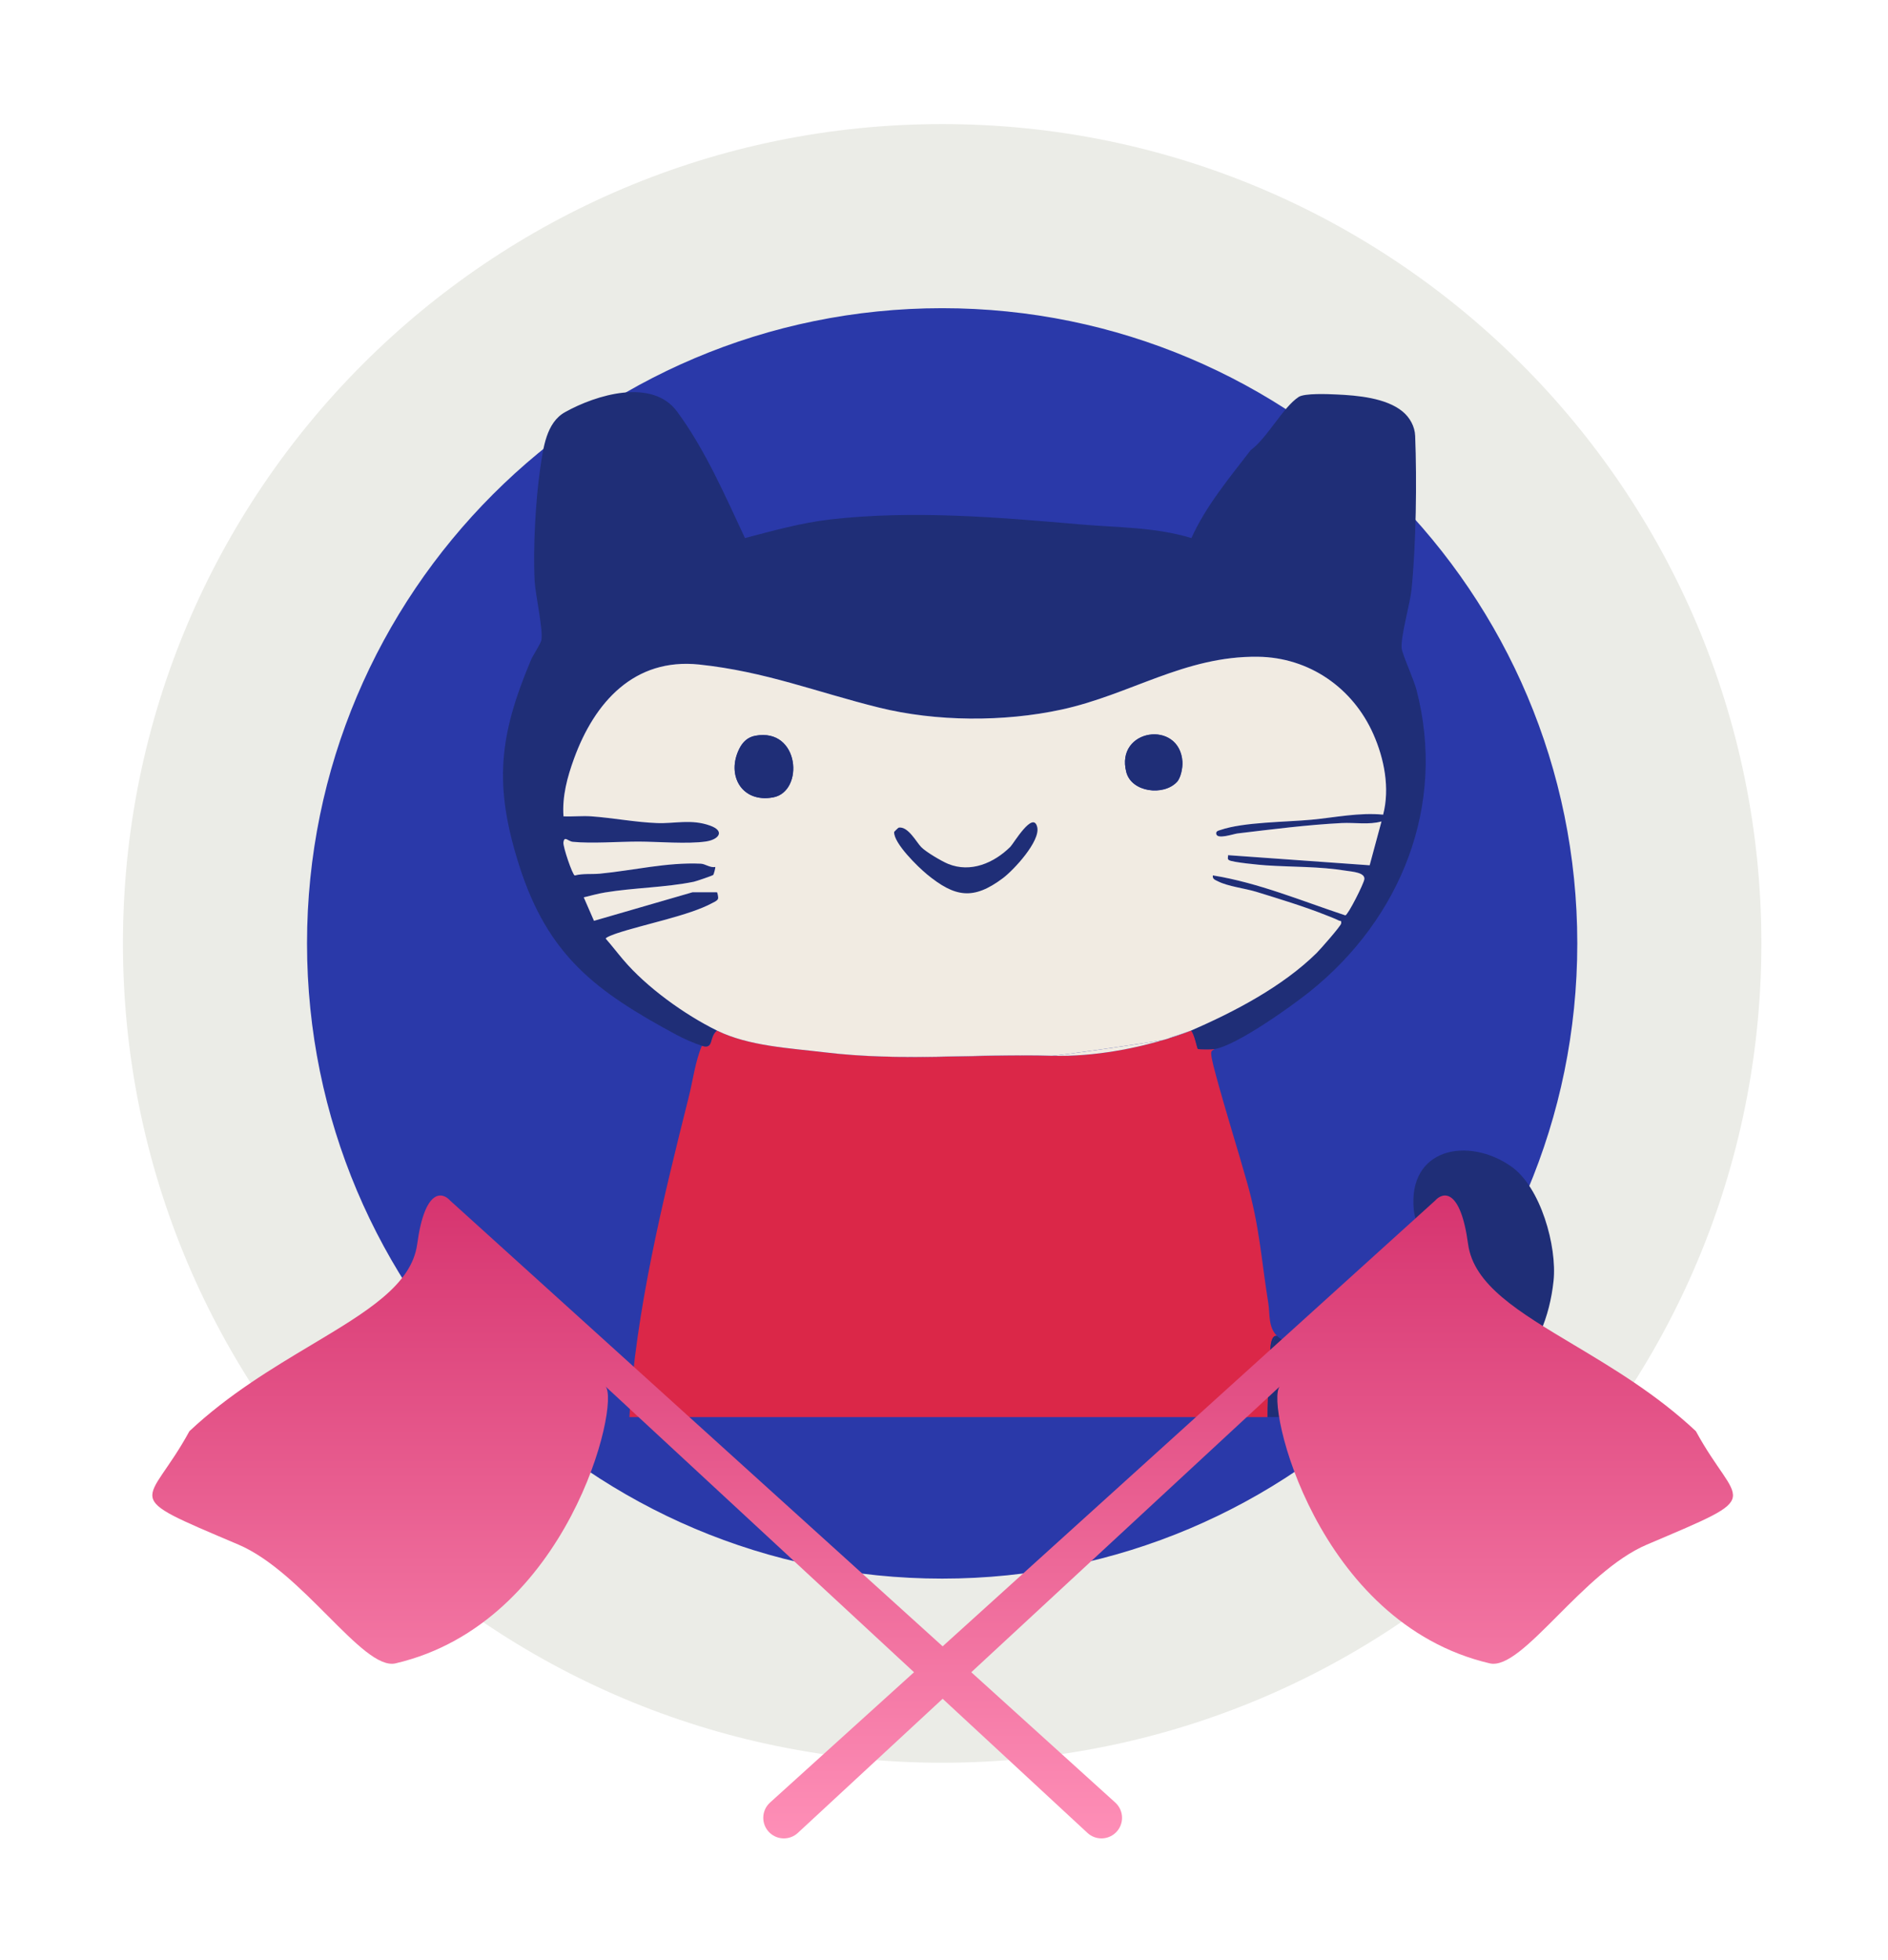 <svg width="131" height="136" viewBox="0 0 131 136" fill="none" xmlns="http://www.w3.org/2000/svg">
<g filter="url(#filter0_d_595_2916)">
<mask id="path-1-outside-1_595_2916" maskUnits="userSpaceOnUse" x="7.917" y="4.706" width="115" height="115" fill="black">
<rect fill="white" x="7.917" y="4.706" width="115" height="115"/>
<path d="M115.828 62.162C115.828 90.028 93.238 112.617 65.372 112.617C37.506 112.617 14.917 90.028 14.917 62.162C14.917 34.296 37.506 11.707 65.372 11.707C93.238 11.707 115.828 34.296 115.828 62.162Z"/>
</mask>
<path d="M115.828 62.162C115.828 90.028 93.238 112.617 65.372 112.617C37.506 112.617 14.917 90.028 14.917 62.162C14.917 34.296 37.506 11.707 65.372 11.707C93.238 11.707 115.828 34.296 115.828 62.162Z" fill="#2A39A9"/>
<path d="M109.441 62.162C109.441 86.5 89.711 106.231 65.372 106.231V119.004C96.765 119.004 122.214 93.555 122.214 62.162H109.441ZM65.372 106.231C41.034 106.231 21.303 86.5 21.303 62.162H8.53C8.53 93.555 33.979 119.004 65.372 119.004V106.231ZM21.303 62.162C21.303 37.824 41.034 18.093 65.372 18.093V5.32C33.979 5.32 8.53 30.769 8.53 62.162H21.303ZM65.372 18.093C89.711 18.093 109.441 37.824 109.441 62.162H122.214C122.214 30.769 96.765 5.32 65.372 5.32V18.093Z" fill="#EBECE7" mask="url(#path-1-outside-1_595_2916)"/>
<path d="M88.123 91.06C88.15 90.784 88.045 89.298 88.601 89.39C87.983 88.766 88.125 87.886 88.003 87.124C87.51 84.07 87.401 81.826 86.533 78.763C85.834 76.294 85.046 73.817 84.373 71.328C84.272 70.96 84.075 70.231 84.044 69.886C84.019 69.632 84.072 69.613 84.275 69.496C84.117 69.521 83.162 69.521 83.117 69.485C83.064 69.44 82.867 68.388 82.638 68.21C82.485 68.277 81.915 68.499 81.046 68.767C81.024 68.778 80.999 68.789 80.971 68.803C80.954 68.811 80.884 68.828 80.776 68.847C78.966 69.385 76.074 70.039 72.987 69.958C67.578 69.819 62.633 70.37 57.196 69.716C54.786 69.426 51.943 69.284 49.752 68.21C49.173 68.677 49.566 69.543 48.7 69.262C48.235 70.367 48.079 71.67 47.781 72.851C46.008 79.908 44.087 87.739 43.672 95.024H87.958C87.944 93.546 88.111 91.205 88.128 91.063L88.123 91.06Z" fill="#DB2748"/>
<path d="M49.749 68.207C47.495 67.102 44.864 65.203 43.246 63.299C42.834 62.812 42.447 62.308 42.027 61.829C42.027 61.723 42.676 61.501 42.821 61.453C44.658 60.841 47.826 60.22 49.396 59.371C49.532 59.296 49.741 59.224 49.814 59.076C49.864 58.976 49.772 58.611 49.747 58.611H48.049L41.211 60.593L40.502 58.965C40.989 58.848 41.481 58.709 41.977 58.625C43.953 58.297 46.178 58.283 48.138 57.882C48.302 57.848 49.432 57.461 49.482 57.411C49.53 57.364 49.649 56.877 49.63 56.857C49.273 56.93 48.928 56.643 48.628 56.629C46.292 56.52 43.923 57.102 41.612 57.322C41.039 57.378 40.449 57.297 39.878 57.447C39.717 57.411 39.054 55.44 39.09 55.159C39.157 54.658 39.405 55.078 39.742 55.112C41.083 55.243 42.904 55.092 44.31 55.095C45.654 55.095 47.681 55.276 48.976 55.089C49.867 54.961 50.331 54.371 49.276 53.99C47.965 53.514 46.818 53.859 45.59 53.812C44.07 53.753 42.539 53.455 41.025 53.344C40.39 53.299 39.73 53.375 39.096 53.344C38.998 51.949 39.357 50.63 39.828 49.335C41.25 45.429 43.995 42.334 48.516 42.813C53.115 43.3 56.631 44.717 60.98 45.797C64.95 46.782 69.651 46.802 73.644 45.939C78.435 44.901 82.19 42.211 87.273 42.273C90.837 42.314 93.874 44.438 95.291 47.648C96.043 49.352 96.444 51.398 95.968 53.227C94.3 53.066 92.646 53.422 90.998 53.578C89.236 53.742 86.291 53.736 84.687 54.288C84.545 54.338 84.345 54.366 84.389 54.572C84.473 54.961 85.581 54.563 85.865 54.53C88.223 54.249 90.742 53.929 93.1 53.809C94.005 53.761 94.99 53.945 95.853 53.697L95.032 56.74L85.205 56.039C85.225 56.181 85.124 56.3 85.283 56.389C85.539 56.537 87.401 56.715 87.833 56.743C89.734 56.871 91.494 56.807 93.423 57.122C93.827 57.188 94.715 57.239 94.665 57.703C94.631 58.007 93.534 60.181 93.345 60.215C90.311 59.212 87.326 57.954 84.153 57.442C84.108 57.706 84.32 57.759 84.504 57.851C85.197 58.207 86.377 58.338 87.168 58.58C88.707 59.056 90.508 59.599 91.989 60.195C92.259 60.304 92.652 60.451 92.897 60.574C93.003 60.627 93.089 60.546 93.05 60.777C93.017 60.966 91.594 62.581 91.349 62.823C88.997 65.145 85.648 66.901 82.63 68.207C82.861 68.385 83.059 69.438 83.109 69.482C83.153 69.521 84.108 69.518 84.267 69.493C85.781 69.259 89.576 66.551 90.876 65.51C97.206 60.437 100.383 52.576 98.275 44.541C98.094 43.848 97.295 42.1 97.256 41.688C97.178 40.855 97.838 38.628 97.941 37.587C98.259 34.433 98.314 30.107 98.192 26.953C98.167 26.304 97.827 25.675 97.312 25.255C96.171 24.319 94.189 24.144 92.752 24.08C92.159 24.052 90.522 23.98 90.107 24.252C89.008 24.979 87.928 27.103 86.778 27.944C85.283 29.89 83.685 31.797 82.666 34.041C80.116 33.269 77.572 33.322 74.96 33.094C69.27 32.599 63.36 32.095 57.642 32.746C55.612 32.977 53.658 33.528 51.69 34.041C50.303 31.084 48.928 27.908 46.98 25.266C45.251 22.922 41.367 24.096 39.201 25.308C37.901 26.034 37.69 27.802 37.484 29.208C37.161 31.44 36.977 34.77 37.097 37.022C37.147 37.966 37.693 40.379 37.567 41.106C37.523 41.373 36.997 42.136 36.843 42.495C34.616 47.785 34.257 51.178 36.011 56.712C38.013 63.029 41.353 65.493 46.927 68.499C47.425 68.769 48.152 69.087 48.683 69.259C49.549 69.538 49.157 68.672 49.736 68.207H49.749Z" fill="#1F2E77"/>
<path d="M104.873 92.112C106.613 90.317 107.523 88.095 107.793 85.584C108.049 83.184 106.9 79.067 104.859 77.639C101.861 75.54 97.671 76.361 98.097 80.657C98.353 83.254 102.17 84.796 99.492 87.463C97.585 89.362 92.543 90.075 89.968 89.849C89.45 89.804 88.969 89.76 88.604 89.39C88.134 89.312 88.123 92.981 88.131 95.021H100.188C100.55 94.882 100.928 94.729 101.332 94.551C102.88 93.872 103.704 93.323 104.873 92.112Z" fill="#1F2E77"/>
<path d="M88.123 91.06C88.109 91.202 87.942 93.543 87.953 95.021H88.128C88.12 92.981 88.128 89.312 88.601 89.39C88.044 89.298 88.15 90.787 88.123 91.06Z" fill="#1F2E77"/>
<path d="M93.053 60.78C93.092 60.546 93.005 60.629 92.9 60.577C92.657 60.454 92.262 60.304 91.992 60.198C90.511 59.605 88.71 59.059 87.17 58.583C86.38 58.341 85.199 58.21 84.506 57.854C84.325 57.759 84.111 57.709 84.156 57.445C87.329 57.957 90.313 59.215 93.348 60.217C93.537 60.187 94.634 58.01 94.667 57.706C94.718 57.241 93.829 57.188 93.426 57.124C91.497 56.81 89.737 56.874 87.836 56.746C87.404 56.718 85.542 56.54 85.286 56.392C85.127 56.3 85.227 56.184 85.208 56.041L95.035 56.743L95.856 53.7C94.993 53.948 94.008 53.767 93.103 53.812C90.742 53.931 88.225 54.252 85.868 54.533C85.584 54.566 84.473 54.964 84.392 54.574C84.348 54.368 84.548 54.338 84.69 54.291C86.293 53.739 89.239 53.748 91.001 53.581C92.652 53.425 94.303 53.068 95.97 53.23C96.446 51.401 96.048 49.355 95.294 47.651C93.877 44.438 90.84 42.317 87.276 42.275C82.193 42.214 78.44 44.903 73.646 45.942C69.651 46.807 64.952 46.785 60.983 45.8C56.634 44.722 53.115 43.303 48.519 42.815C44.001 42.337 41.253 45.435 39.831 49.338C39.36 50.633 39.001 51.952 39.098 53.347C39.736 53.377 40.393 53.302 41.028 53.347C42.539 53.455 44.073 53.756 45.593 53.814C46.821 53.862 47.965 53.517 49.279 53.993C50.331 54.374 49.869 54.964 48.978 55.092C47.684 55.279 45.657 55.101 44.313 55.098C42.907 55.098 41.086 55.245 39.744 55.114C39.41 55.081 39.16 54.661 39.093 55.162C39.057 55.446 39.719 57.414 39.881 57.45C40.451 57.3 41.042 57.378 41.615 57.325C43.923 57.105 46.292 56.523 48.63 56.632C48.934 56.646 49.279 56.932 49.633 56.86C49.652 56.88 49.535 57.367 49.485 57.414C49.435 57.464 48.305 57.851 48.141 57.885C46.181 58.285 43.956 58.299 41.98 58.628C41.481 58.711 40.992 58.848 40.504 58.967L41.214 60.596L48.051 58.614H49.749C49.772 58.614 49.864 58.978 49.816 59.079C49.744 59.226 49.535 59.299 49.399 59.374C47.826 60.226 44.661 60.844 42.823 61.456C42.678 61.504 42.03 61.729 42.03 61.832C42.45 62.311 42.837 62.818 43.249 63.302C44.864 65.206 47.497 67.102 49.752 68.21C51.946 69.287 54.786 69.426 57.196 69.716C62.633 70.373 67.578 69.78 72.987 69.958C73.332 69.969 79.584 69.073 80.776 68.847C80.868 68.82 80.957 68.792 81.046 68.767C81.436 68.577 81.327 68.68 82.638 68.21C85.653 66.907 89.002 65.148 91.357 62.826C91.602 62.584 93.025 60.969 93.058 60.78H93.053ZM53.641 52.03C51.453 52.431 50.376 50.471 51.306 48.639C51.54 48.18 51.882 47.851 52.411 47.754C55.498 47.183 55.816 51.629 53.644 52.03H53.641ZM81.658 50.967C80.72 51.955 78.515 51.674 78.151 50.285C77.36 47.27 81.85 46.621 82.043 49.563C82.068 49.962 81.934 50.68 81.658 50.969V50.967Z" fill="#F1EBE2"/>
<path d="M82.633 68.207C81.324 68.68 81.43 68.575 81.04 68.764C81.906 68.497 82.48 68.274 82.633 68.207Z" fill="#F1EBE2"/>
<path d="M80.773 68.847C79.582 69.076 73.329 69.972 72.984 69.958C76.071 70.039 78.964 69.382 80.773 68.847Z" fill="#F1EBE2"/>
<path d="M57.196 69.716C62.633 70.373 67.578 69.819 72.987 69.958C67.58 69.78 62.633 70.37 57.196 69.716Z" fill="#F1EBE2"/>
<path d="M64.306 57.361C66.25 58.956 67.522 59.184 69.585 57.637C70.347 57.066 72.199 55.062 71.968 54.093C71.686 52.915 70.328 55.237 70.103 55.462C68.958 56.593 67.344 57.28 65.787 56.646C65.337 56.462 64.24 55.816 63.914 55.476C63.569 55.117 63.006 54.026 62.358 54.129C62.336 54.132 62.04 54.413 62.04 54.435C62.015 55.223 63.7 56.86 64.309 57.361H64.306Z" fill="#1F2E77"/>
<path d="M52.411 47.757C51.882 47.854 51.542 48.183 51.306 48.642C50.376 50.471 51.453 52.434 53.641 52.033C55.816 51.635 55.495 47.189 52.408 47.757H52.411Z" fill="#1F2E77"/>
<path d="M78.151 50.282C78.515 51.671 80.72 51.952 81.658 50.964C81.934 50.674 82.068 49.959 82.043 49.558C81.85 46.618 77.36 47.267 78.151 50.279V50.282Z" fill="#1F2E77"/>
<path fill-rule="evenodd" clip-rule="evenodd" d="M42.016 92.901C43.054 94.055 39.457 109.304 27.447 112.11C26.299 112.378 24.664 110.738 22.741 108.809C20.884 106.947 18.759 104.814 16.544 103.872C12.288 102.063 10.719 101.434 10.58 100.575C10.444 99.727 11.7 98.655 13.142 96.004C15.854 93.457 18.921 91.623 21.629 90.004C25.453 87.717 28.562 85.858 28.948 83.023C29.475 79.149 30.689 79.394 31.23 80.001L65.406 110.928L99.582 80.001C100.124 79.394 101.338 79.149 101.865 83.023C102.251 85.858 105.36 87.717 109.184 90.004C111.892 91.623 114.959 93.457 117.671 96.004C119.113 98.655 120.369 99.727 120.233 100.575C120.094 101.434 118.525 102.063 114.269 103.872C112.054 104.814 109.929 106.947 108.072 108.809C106.149 110.738 104.514 112.378 103.366 112.11C91.356 109.304 87.759 94.055 88.797 92.901L67.393 112.726L77.383 121.767C78.001 122.326 78.011 123.292 77.406 123.864C76.859 124.38 76.006 124.384 75.455 123.874L65.406 114.567L55.358 123.874C54.807 124.384 53.954 124.38 53.407 123.864C52.802 123.292 52.812 122.326 53.43 121.767L63.42 112.726L42.016 92.901Z" fill="url(#paint0_linear_595_2916)"/>
</g>
<defs>
<filter id="filter0_d_595_2916" x="0.158" y="0.068" width="130.685" height="136.438" filterUnits="userSpaceOnUse" color-interpolation-filters="sRGB">
<feFlood flood-opacity="0" result="BackgroundImageFix"/>
<feColorMatrix in="SourceAlpha" type="matrix" values="0 0 0 0 0 0 0 0 0 0 0 0 0 0 0 0 0 0 127 0" result="hardAlpha"/>
<feOffset dy="3.288"/>
<feGaussianBlur stdDeviation="4.11"/>
<feComposite in2="hardAlpha" operator="out"/>
<feColorMatrix type="matrix" values="0 0 0 0 0 0 0 0 0 0 0 0 0 0 0 0 0 0 0.2 0"/>
<feBlend mode="normal" in2="BackgroundImageFix" result="effect1_dropShadow_595_2916"/>
<feBlend mode="normal" in="SourceGraphic" in2="effect1_dropShadow_595_2916" result="shape"/>
</filter>
<linearGradient id="paint0_linear_595_2916" x1="65.406" y1="79.652" x2="65.406" y2="124.254" gradientUnits="userSpaceOnUse">
<stop stop-color="#D6346F"/>
<stop offset="1" stop-color="#FE8FB7"/>
</linearGradient>
</defs>
</svg>
